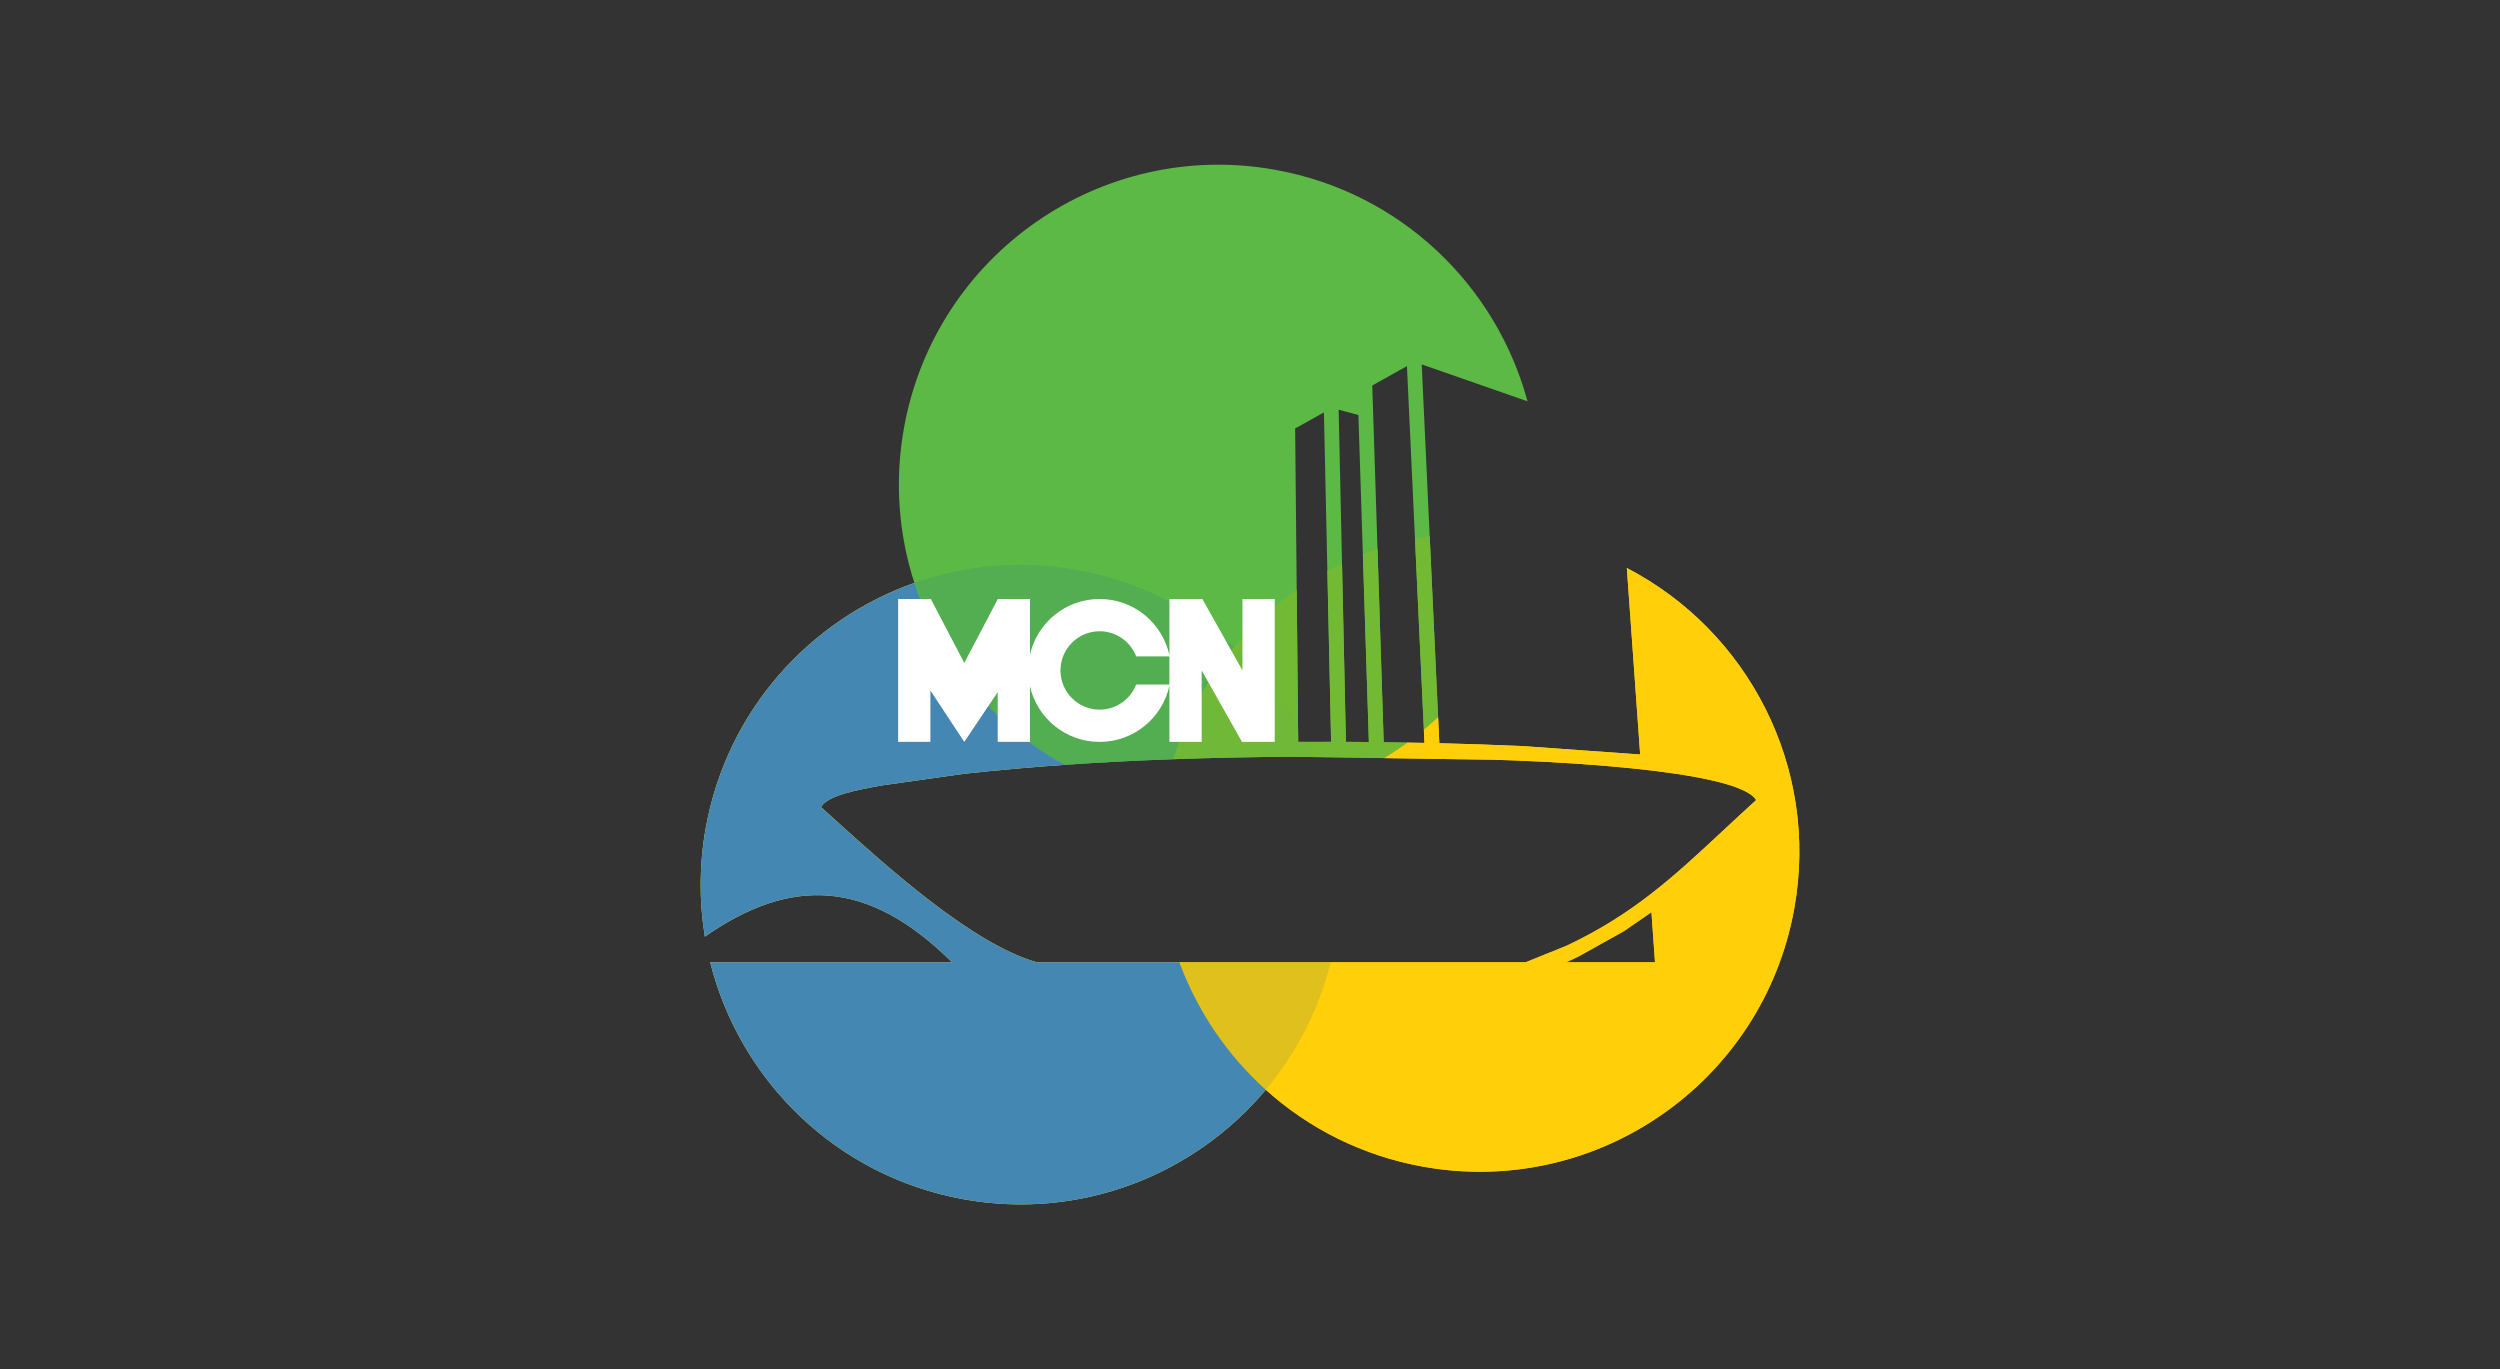 <?xml version="1.0" encoding="utf-8"?>
<!-- Generator: Adobe Illustrator 16.2.0, SVG Export Plug-In . SVG Version: 6.00 Build 0)  -->
<!DOCTYPE svg PUBLIC "-//W3C//DTD SVG 1.1//EN" "http://www.w3.org/Graphics/SVG/1.1/DTD/svg11.dtd">
<svg version="1.1" id="Layer_1" xmlns="http://www.w3.org/2000/svg" xmlns:xlink="http://www.w3.org/1999/xlink" x="0px" y="0px"
	 width="913px" height="500px" viewBox="0 0 913 500" enable-background="new 0 0 913 500" xml:space="preserve">
<rect x="0" y="0" width="913" height="500" fill="#333333" stroke="none"/>
<g id="Camada_x0020_1">
	<g id="_1228639616">
		<path fill="#336699" d="M428.57,277.252c14.491-0.516,28.87-0.793,42.86-0.897l8.332,0.122c-0.817-1.869-1.682-3.717-2.588-5.545
			l-3.075,0.01l-0.057-5.853c-6.169-10.774-14.028-20.542-23.296-28.888c-15.606-14.052-35.194-24.071-57.381-28.067
			c-20.637-3.717-40.98-1.767-59.435,4.738c-38.312,13.509-68.471,46.654-76.189,89.49c-2.433,13.505-2.433,26.887-0.326,39.691
			c31.094-21.643,59.274-21.426,90.27,9.376h-88.324c10.836,43.153,45.979,78.154,92.608,86.553
			c42.751,7.699,84.256-8.928,110.287-39.999c-14.108-12.705-24.963-28.718-31.538-46.554h-52.143
			c-23.683-6.839-54.829-35.02-74.333-52.676l-0.085-0.08l-4.354-3.931c2.522-4.27,12.843-6.178,22.054-7.878l29.871-4.232
			c12.125-1.351,24.548-2.446,37.088-3.315C402.015,278.4,415.34,277.725,428.57,277.252z"/>
		<path fill="#FFCC00" d="M594.122,207.444l4.865,68.103l-42.667-3.061l-15.663-0.624l-15.016-0.435l-0.444-9.537
			c-1.69,1.592-3.424,3.127-5.205,4.615l0.223,4.804l-6.226-0.108c-2.744,2.008-5.579,3.896-8.493,5.658l39.668,0.591
			c16.121,0.383,89.471,3.312,96.174,14.751c-4.351,3.93-8.427,7.732-12.356,11.398c-17.813,16.598-32.545,30.329-56.951,41.82
			l-14.879,6.009h-71.205H430.72h-52.143c-23.683-6.839-54.829-35.02-74.333-52.676l-0.085-0.08l-4.354-3.931
			c2.522-4.27,12.843-6.178,22.054-7.878l29.871-4.232c12.125-1.351,24.548-2.446,37.088-3.315
			c-26.224-14.406-45.784-38.374-54.886-66.445c-38.312,13.509-68.471,46.654-76.189,89.49c-2.433,13.505-2.433,26.887-0.326,39.691
			c31.094-21.643,59.274-21.426,90.27,9.376h-88.324c10.836,43.153,45.979,78.154,92.608,86.553
			c42.751,7.699,84.256-8.928,110.287-39.999c15.606,14.058,35.194,24.076,57.381,28.072
			c63.474,11.431,124.193-30.76,135.619-94.229C664.559,280.194,638.376,230.386,594.122,207.444z M576.641,349.209l16.404-9.154
			l10.062-6.92l1.304,18.294h-32.493l2.362-1.081L576.641,349.209z"/>
		<path fill="#5DB945" d="M465.758,62.019c-63.469-11.431-124.188,30.754-135.619,94.228c-3.528,19.593-1.946,38.926,3.793,56.625
			c9.102,28.071,28.662,52.039,54.886,66.445c13.197-0.916,26.522-1.592,39.753-2.064c14.491-0.516,28.87-0.793,42.86-0.897
			l8.332,0.122l25.733,0.383c2.914-1.762,5.749-3.65,8.493-5.658l-8.663-0.151l-2.263-70.61l-1.913-59.667l12.669-7.066
			l2.933,63.025l3.24,69.774c1.781-1.488,3.515-3.023,5.205-4.615l-3.074-66.137l-1.918-41.264l-0.997-21.412l38.634,13.476
			C546.435,104.332,511.66,70.285,465.758,62.019z M477.175,270.932l-3.075,0.01l-0.057-5.853l-0.486-49.752l-0.572-58.859
			l10.51-5.862l1.262,57.811l1.365,62.486L477.175,270.932z M490.103,205.701l-1.224-56.082l7.208,1.96l1.63,50.814l2.196,68.59
			l-8.384-0.057L490.103,205.701z"/>
		<path fill="#52AE51" d="M393.366,208.134c-20.637-3.717-40.98-1.767-59.435,4.738c9.102,28.071,28.662,52.039,54.886,66.445
			c13.197-0.916,26.522-1.592,39.753-2.064c4.647-15.403,12.3-29.267,22.177-41.051C435.141,222.148,415.553,212.13,393.366,208.134
			z"/>
		<path fill="#70B837" d="M450.747,236.201c-9.877,11.785-17.529,25.648-22.177,41.051c14.491-0.516,28.87-0.793,42.86-0.897
			l8.332,0.122c-0.817-1.869-1.682-3.717-2.588-5.545l-3.075,0.01l-0.057-5.853C467.874,254.314,460.015,244.547,450.747,236.201z"
			/>
		<path fill="#72BA34" d="M516.752,196.731l3.24,69.774c1.781-1.488,3.515-3.023,5.205-4.615l-3.074-66.137
			C520.318,196.037,518.528,196.363,516.752,196.731z M450.747,236.201c9.268,8.346,17.127,18.114,23.296,28.888l-0.486-49.752
			C465.097,221.232,457.412,228.241,450.747,236.201z M484.756,208.427l1.365,62.486l-8.946,0.019
			c0.906,1.828,1.771,3.676,2.588,5.545l25.733,0.383c2.914-1.762,5.749-3.65,8.493-5.658l-8.663-0.151l-2.263-70.61
			c-1.8,0.609-3.585,1.261-5.347,1.955l2.196,68.59l-8.384-0.057l-1.427-65.227C488.298,206.565,486.513,207.473,484.756,208.427z"
			/>
		<path fill="#FFCF0A" d="M594.122,207.444l4.865,68.103l-42.667-3.061l-15.663-0.624l-15.016-0.435l-0.444-9.537
			c-1.69,1.592-3.424,3.127-5.205,4.615l0.223,4.804l-6.226-0.108c-2.744,2.008-5.579,3.896-8.493,5.658l39.668,0.591
			c16.121,0.383,89.471,3.312,96.174,14.751c-4.351,3.93-8.427,7.732-12.356,11.398c-17.813,16.598-32.545,30.329-56.951,41.82
			l-14.879,6.009h-71.205c-4.394,17.614-12.649,33.381-23.688,46.554c15.606,14.058,35.194,24.076,57.381,28.072
			c63.474,11.431,124.193-30.76,135.619-94.229C664.559,280.194,638.376,230.386,594.122,207.444z M576.641,349.209l16.404-9.154
			l10.062-6.92l1.304,18.294h-32.493l2.362-1.081L576.641,349.209z"/>
		<path fill="#DFC01D" d="M485.946,351.429H430.72c6.575,17.836,17.43,33.849,31.538,46.554
			C473.297,384.81,481.553,369.043,485.946,351.429z"/>
		<path fill="#4387B2" d="M462.258,397.982c-14.108-12.705-24.963-28.718-31.538-46.554h-52.143
			c-23.683-6.839-54.829-35.02-74.333-52.676l-0.085-0.08l-4.354-3.931c2.522-4.27,12.843-6.178,22.054-7.878l29.871-4.232
			c12.125-1.351,24.548-2.446,37.088-3.315c-26.224-14.406-45.784-38.374-54.886-66.445c-38.312,13.509-68.471,46.654-76.189,89.49
			c-2.433,13.505-2.433,26.887-0.326,39.691c31.094-21.643,59.274-21.426,90.27,9.376h-88.324
			c10.836,43.153,45.979,78.154,92.608,86.553C394.722,445.681,436.227,429.054,462.258,397.982z"/>
		<path fill="#FFFFFF" d="M427.068,239.29c-2.546-11.743-12.989-20.538-25.483-20.538c-12.422,0-22.818,8.691-25.44,20.325v-20.24
			l0.085-0.085h-11.87v0.085L352.154,242.1l-12.205-23.348h-11.955v52.189h11.785V252.17l12.375,18.771l0,0l12.205-18.181v18.181
			h11.785v-20.325c2.622,11.634,13.019,20.325,25.44,20.325c12.494,0,22.938-8.795,25.483-20.533v20.533h11.785v-26.092
			l14.728,26.092h11.955v-52.189h-11.785v26.097l-14.647-26.097h-12.035V239.29z M427.068,249.983h-12.135
			c-2.06,5.366-7.26,9.173-13.349,9.173c-7.902,0-14.303-6.404-14.303-14.307c0-7.907,6.4-14.312,14.303-14.312
			c6.089,0,11.289,3.812,13.354,9.178h12.13V249.983z"/>
	</g>
</g>
</svg>
